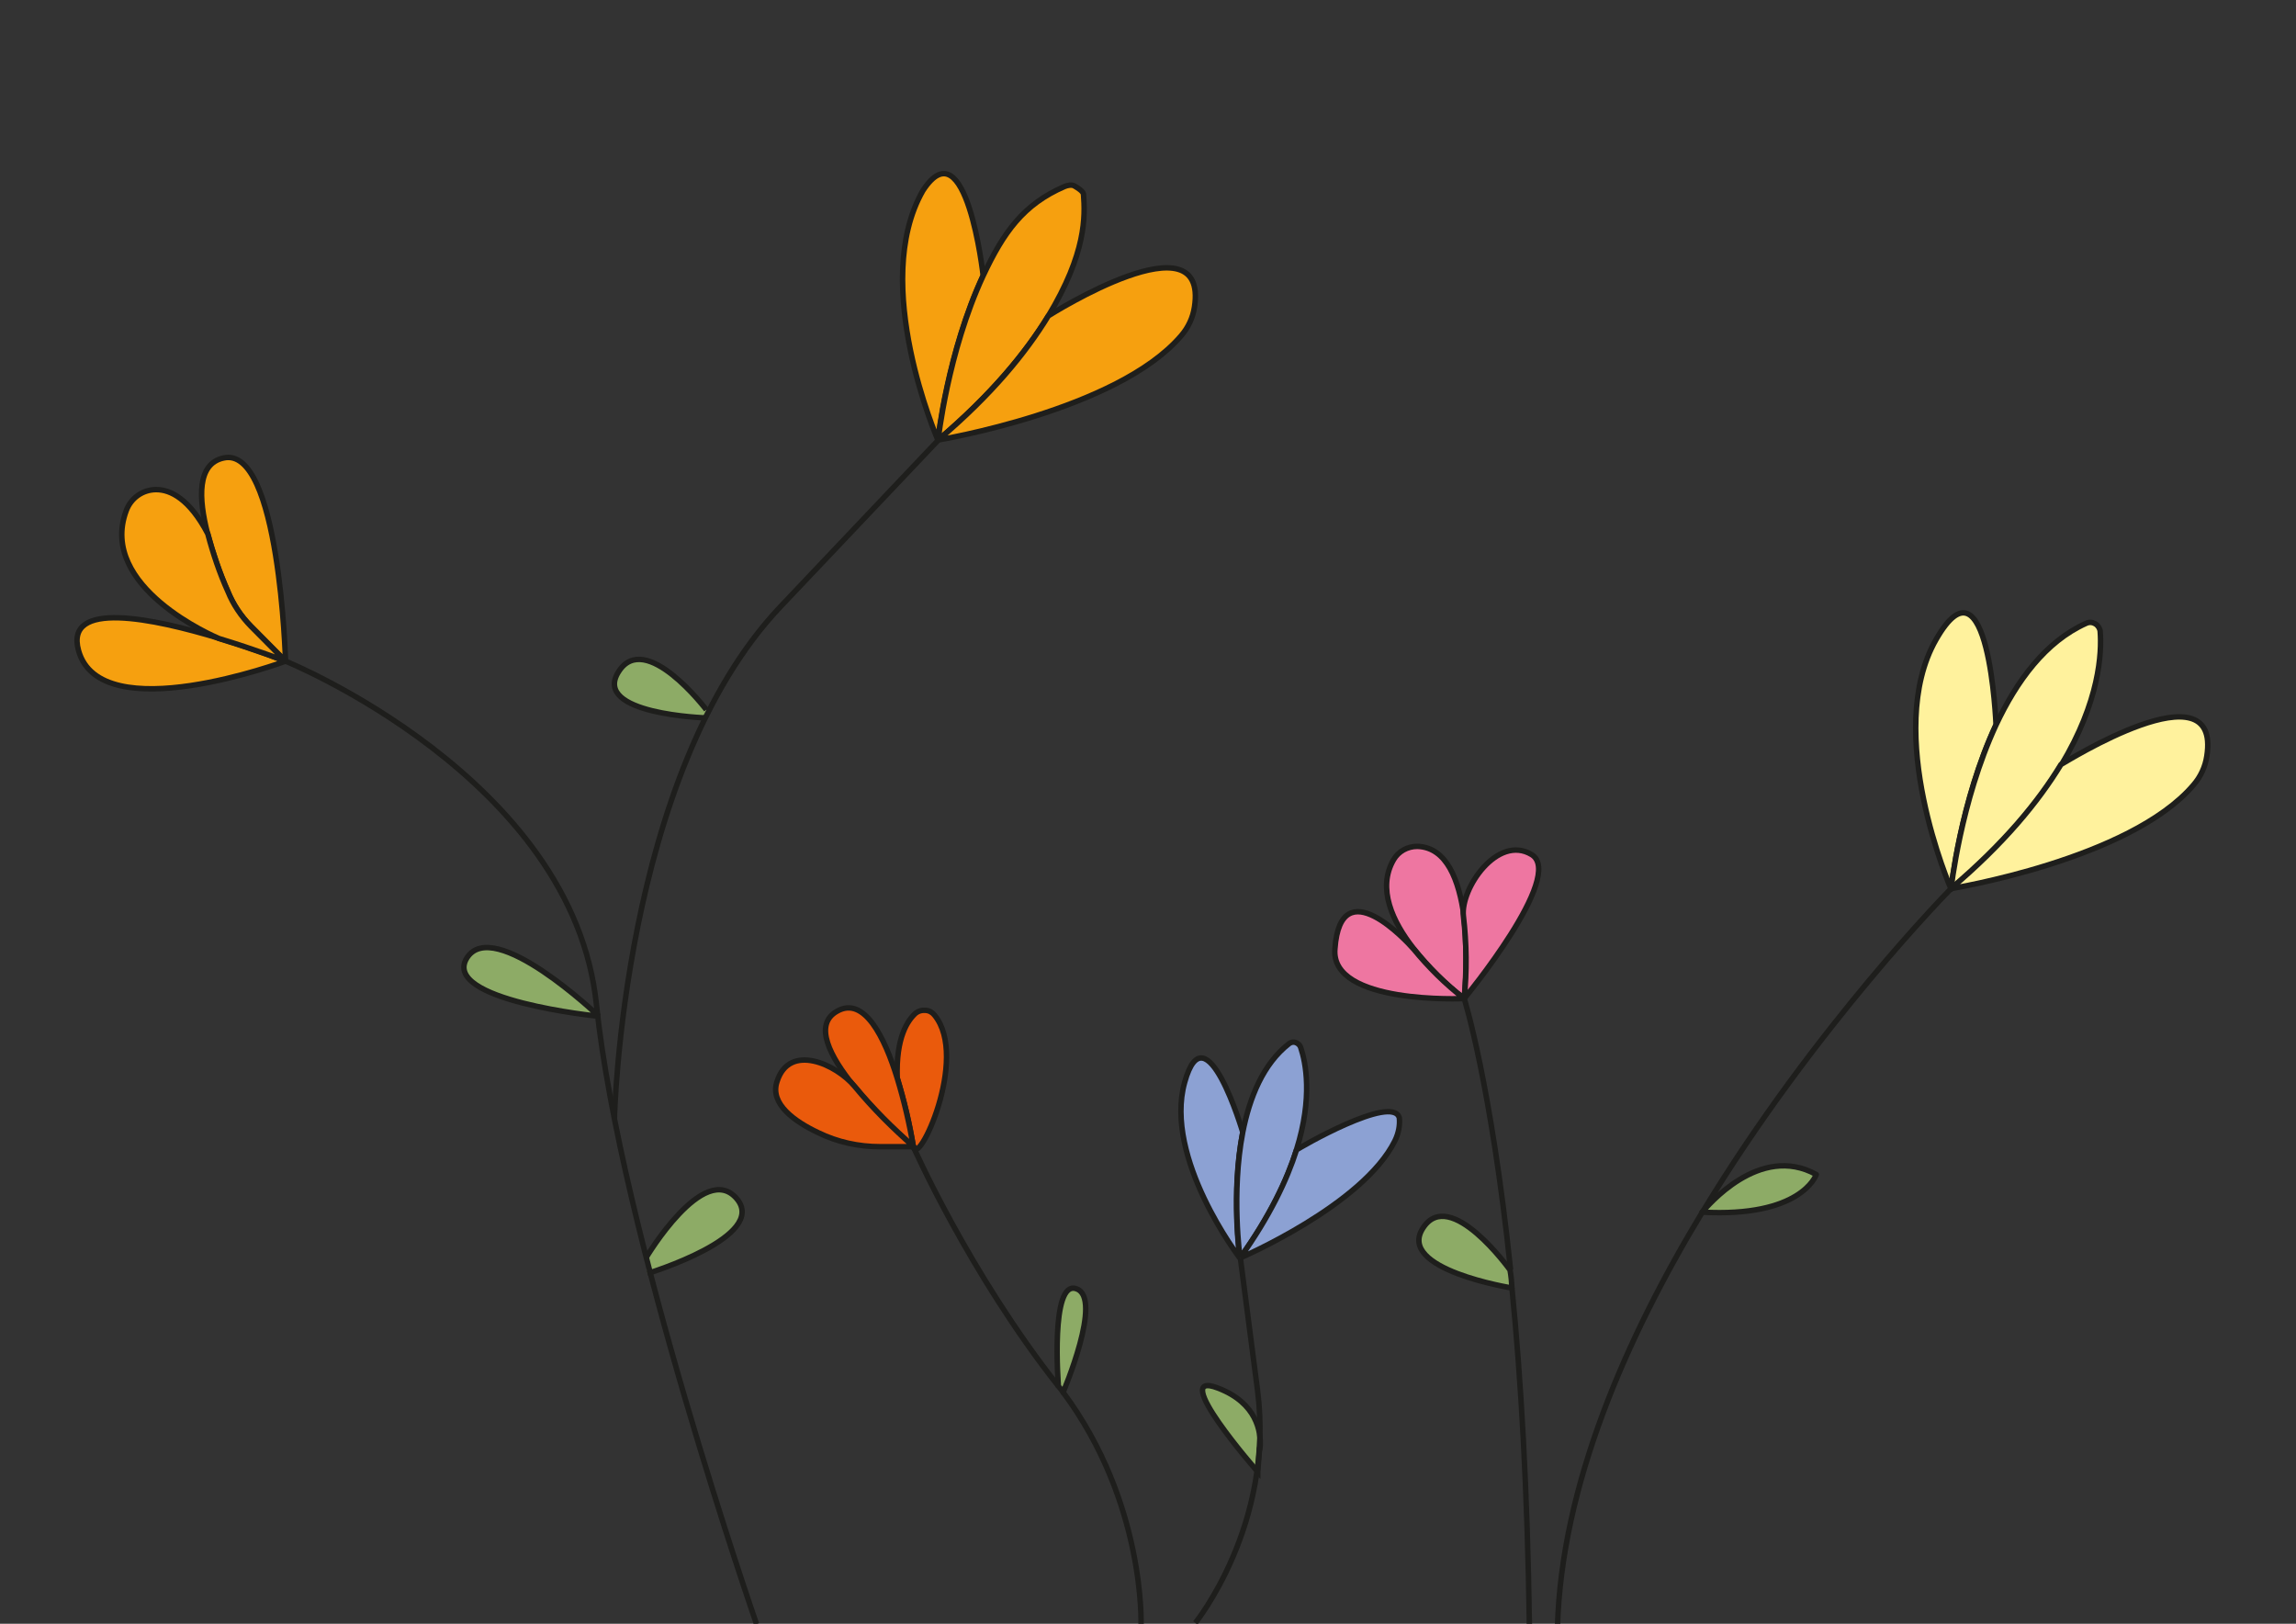 <?xml version="1.0" encoding="utf-8"?>
<svg version="1.1" id="Lag_1" xmlns="http://www.w3.org/2000/svg" x="0" y="0" viewBox="0 0 841.9 595.3"
     style="enable-background:new 0 0 841.9 595.3" xml:space="preserve"><rect x="0" y="0" width="841.9" height="595.3" fill="#333333" stroke="none"/><style>.st0,.st1,.st2{fill:#8dab66;stroke:#1e1e1c;stroke-width:2;stroke-linejoin:round}.st1,.st2{fill:#f6a00f}.st2{fill:none}.st5{fill:none;stroke-miterlimit:10}.st5,.st6,.st7,.st8,.st9{stroke:#1e1e1c;stroke-width:2}.st6{fill:#8ca1d3;stroke-miterlimit:10}.st7,.st8,.st9{fill:#ee76a1;stroke-linejoin:round}.st8,.st9{fill:#fff29d}.st9{fill:#ea5a0c}</style>
    <g id="flower6"><path id="eE712PWqkp4184_00000141452487153549844100000014289941440167792024_" class="st0" d="M236.9 461.1s21.2-35.6 33.2-21.7c11.9 13.9-32.7 27.5-32.7 27.5"/>
        <path id="eE712PWqkp466" class="st1"
              d="m104.7 242.4-12.8-12.9c-3.6-3.6-6.5-8-8.4-12.7-3-6.9-5.4-14-7.4-21.2-3.3-12.9-3.9-25.6 5.9-27.7 20.5-4.6 22.7 74.5 22.7 74.5z"/>
        <path id="eE712PWqkp469" class="st1"
              d="M104.7 242.4s-67.8 25.2-75.9-3.9c-5.2-18.7 27.4-11.8 51.5-4.5 13.6 4.1 24.4 8.4 24.4 8.4z"/>
        <path id="eE712PWqkp470" class="st1"
              d="M104.7 242.4s-10.9-4.2-24.4-8.3c-1.2-.5-44.5-18.8-34-46.9 1.7-4.6 6-7.7 11-7.7 5.2 0 12.2 3.4 18.9 16.2 1.9 7.2 4.3 14.4 7.4 21.2 1.9 4.7 4.8 9 8.4 12.7l12.7 12.8z"/>
        <path class="st2" d="M104.7 242.4s105.4 42.7 114 125.9c8.7 83.2 58.7 227.1 58.7 227.1"/>
        <path id="eE712PWqkp4184_00000159455395645158586850000013855138415292592046_" class="st0"
              d="M219.6 372.6s-58.1-5.8-48.4-21.4c9.8-15.5 48.4 21.4 48.4 21.4"/></g>
    <g id="flower5"><path id="eE712PWqkp4184_00000052795335676238013660000012233959866373641617_" class="st0" d="M259 263.2s-42.1-1.3-32.2-16.9c9.8-15.6 32.2 13.9 32.2 13.9"/>
        <path class="st2" d="M225.3 410.2s2.7-126.3 60.8-187.7l58.1-61.3"/>
        <path id="eE712PWqkp4206_00000183235256876607663320000015378547440580053383_" class="st1"
              d="M343.9 161.3s-25-57.3-5.5-91.4c15.9-24.5 22.1 31.1 22.1 31.1-13.1 28.1-16.6 60.3-16.6 60.3"/>
        <path id="eE712PWqkp4208_00000060002038706898243850000009535304929118934667_" class="st1"
              d="M344 161.3s3.5-32.2 16.5-60.2c7.5-16 14.8-26.2 29.8-32.7 1.1-.5 2.8-.8 3.7-.2 1 .6 3.1 1.8 3.3 3 .6 8 1.1 21.5-13 44.8-8.2 13.3-20.8 28.7-40.3 45.3"/>
        <path id="eE712PWqkp4209_00000060742789906854069210000006340733933943274652_" class="st1"
              d="M344 161.3c19.5-16.5 32.2-32 40.4-45.5 1.1-.7 58.7-37 53.6-3.3-.6 4-2.3 7.6-4.9 10.6-23.4 27.4-89.1 38.2-89.1 38.2"/></g>
    <g id="flower4"><g id="eE712PWqkp413_00000079478095260073374720000013400788324637596590_"><path id="eE712PWqkp417_00000038373116921836775280000009745660992072052654_" d="M461.2 539.6c.2-2.6.4-5.2.6-7.6v-.1c.1-.6.1-1.2.3-2v-.1c.2-4.5-1-15.4-15.5-20.9-18.6-7.2 14.6 30.7 14.6 30.7z" style="fill:#8dab66;stroke:#1e1e1c;stroke-width:2;stroke-miterlimit:10"/><path
            id="eE712PWqkp418_00000171686034194742052720000003035110506381440672_" class="st5"
            d="M461.8 531.8c.1-.6.2-1.2.3-2"/></g>
        <path class="st5" d="M438.3 595s29.2-36.1 22.8-85.4l-6.4-49.3"/>
        <path id="eE712PWqkp4206_00000101085124298663770410000014370100950753518996_" class="st6"
              d="M454.6 461.2s-3.3-23.7 1.1-46.1c0 0-13.6-46.1-21.3-18.3-7.8 27.8 20.2 64.4 20.2 64.4"/>
        <path id="eE712PWqkp4208_00000078026133338377237710000007461738360866153662_" class="st6"
              d="M454.7 461.2c11-15.3 17.3-28.5 20.7-39.7 6-19.2 3.4-32 1.5-37.6-.3-.8-1-1.4-1.8-1.7-.8-.3-1.7-.1-2.4.4-9.5 7.4-14.5 19.7-17 32.5-4.3 22.4-1 46.1-1 46.1"/>
        <path id="eE712PWqkp4209_00000168811869765831845340000004180479745781232529_" class="st6"
              d="M454.7 461.2s45.1-19.3 56.8-43c1.3-2.7 1.9-5.6 1.6-8.4-2.5-8.8-37.1 11.2-37.7 11.8-3.5 11-9.8 24.3-20.7 39.6"/></g>
    <g id="flower3"><path id="eE712PWqkp4197" class="st7" d="M536.9 366.1c-6.9-5.3-13.1-11.5-18.5-18.3l-.1-.1c-7.7-9.8-13.4-22-7.3-32.5 1.8-3.1 5.1-4.9 8.7-4.9 10.9.3 15.3 12.6 17.1 25.5.9 10.1 1 20.2.1 30.3z"/>
        <path id="eE712PWqkp4198" class="st2" d="M554.4 472.2c3.3 32.9 5.7 74 6.4 123.8"/>
        <path id="eE712PWqkp4199" class="st2" d="M536.9 366.1s9.8 31 17 99.4"/>
        <path id="eE712PWqkp4200" class="st0"
              d="M554.4 472.2s-42.6-6.8-32.6-22c9.9-15.3 31.9 15.4 31.9 15.4.4 2.2.6 4.5.7 6.6z"/>
        <path id="eE712PWqkp4201" class="st7"
              d="M536.9 366.1c1-10 .9-20.1-.3-30.3-1.1-10 12.5-30 25-22.5 12.6 7.6-24.7 52.8-24.7 52.8z"/>
        <path id="eE712PWqkp4202" class="st7"
              d="M536.9 366.1s-49.3 2.3-47.4-18.3c2.1-29.3 26.7-2.3 28.7 0l.1.1c5.5 6.7 11.7 12.9 18.6 18.2z"/></g>
    <g id="flower2"><g id="eE712PWqkp4203"><path id="eE712PWqkp4204" class="st2" d="M624.3 444.3c41.1-67.9 91.1-118.5 91.1-118.5"/><path
            id="eE712PWqkp4205" class="st2" d="M624.2 444.4c-27.9 46.1-51.7 100.2-53.1 152.2"/><path id="eE712PWqkp4206"
                                                                                                     class="st8"
                                                                                                     d="M731.9 265.7c-13.1 28.1-16.5 60.2-16.5 60.2s-25-57.3-5.5-91.4c19.4-34 22 31.2 22 31.2z"/><path
            id="eE712PWqkp4207" class="st0" d="M666 430.6c-.2.6-5.9 15.8-41.9 13.8l.1-.1c1.6-1.7 20.9-25.3 41.8-13.7z"/><path
            id="eE712PWqkp4208" class="st8"
            d="M755.8 280.5c-8.2 13.5-20.9 28.9-40.4 45.5 0 0 3.5-32.2 16.5-60.2 7.5-16 18.1-30.6 33.1-37.3 1.1-.5 2.3-.4 3.3.2 1 .6 1.7 1.7 1.8 2.8.6 7.8-.2 25.6-14.3 49z"/><path
            id="eE712PWqkp4209" class="st8"
            d="M809.2 277.2c-.6 4-2.3 7.6-4.9 10.6-23.3 27.4-89 38-89 38 19.5-16.5 32.2-32 40.4-45.5 1.2-.6 58.8-36.9 53.5-3.1z"/></g></g>
    <g id="flower1"><path id="eE712PWqkp4189" class="st2" d="M388.1 508.2c-32.7-41.4-53.2-87.8-53.2-87.8"/>
        <path id="eE712PWqkp4190" class="st2" d="M418.4 596s1.7-44.9-28.6-85.6"/>
        <path id="eE712PWqkp4191" class="st0"
              d="M388.1 508.2c.6.7 1.2 1.4 1.7 2.3 0 0 14.8-34.6 4.9-38-9.7-3.5-6.6 35.7-6.6 35.7z"/>
        <path id="eE712PWqkp4193" class="st9"
              d="M329 395.2c2.5 8.2 4.5 16.6 5.9 25.1s20.6-32.4 7.8-48.1c-.8-1-1.9-1.7-3.3-1.8s-2.5.2-3.6 1c-3 2.7-7.3 8.9-6.8 23.8z"/>
        <path id="eE712PWqkp4194" class="st9"
              d="M313.2 398.3c6.6 8 13.9 15.3 21.7 22.1-1.4-8.4-3.4-16.9-5.9-25.1-4.6-15-12.1-30.2-22-24.6-8.9 4.9-2.6 16.8 6.2 27.6z"/>
        <path id="eE712PWqkp4195" class="st9"
              d="M300.1 415.3c7 3.4 14.7 5.1 22.6 5.1h12.4c-7.8-6.8-15.1-14.1-21.7-22.1s-24-16.2-28.5-1.7c-2.7 8.1 6.5 14.6 15.2 18.7z"/></g></svg>